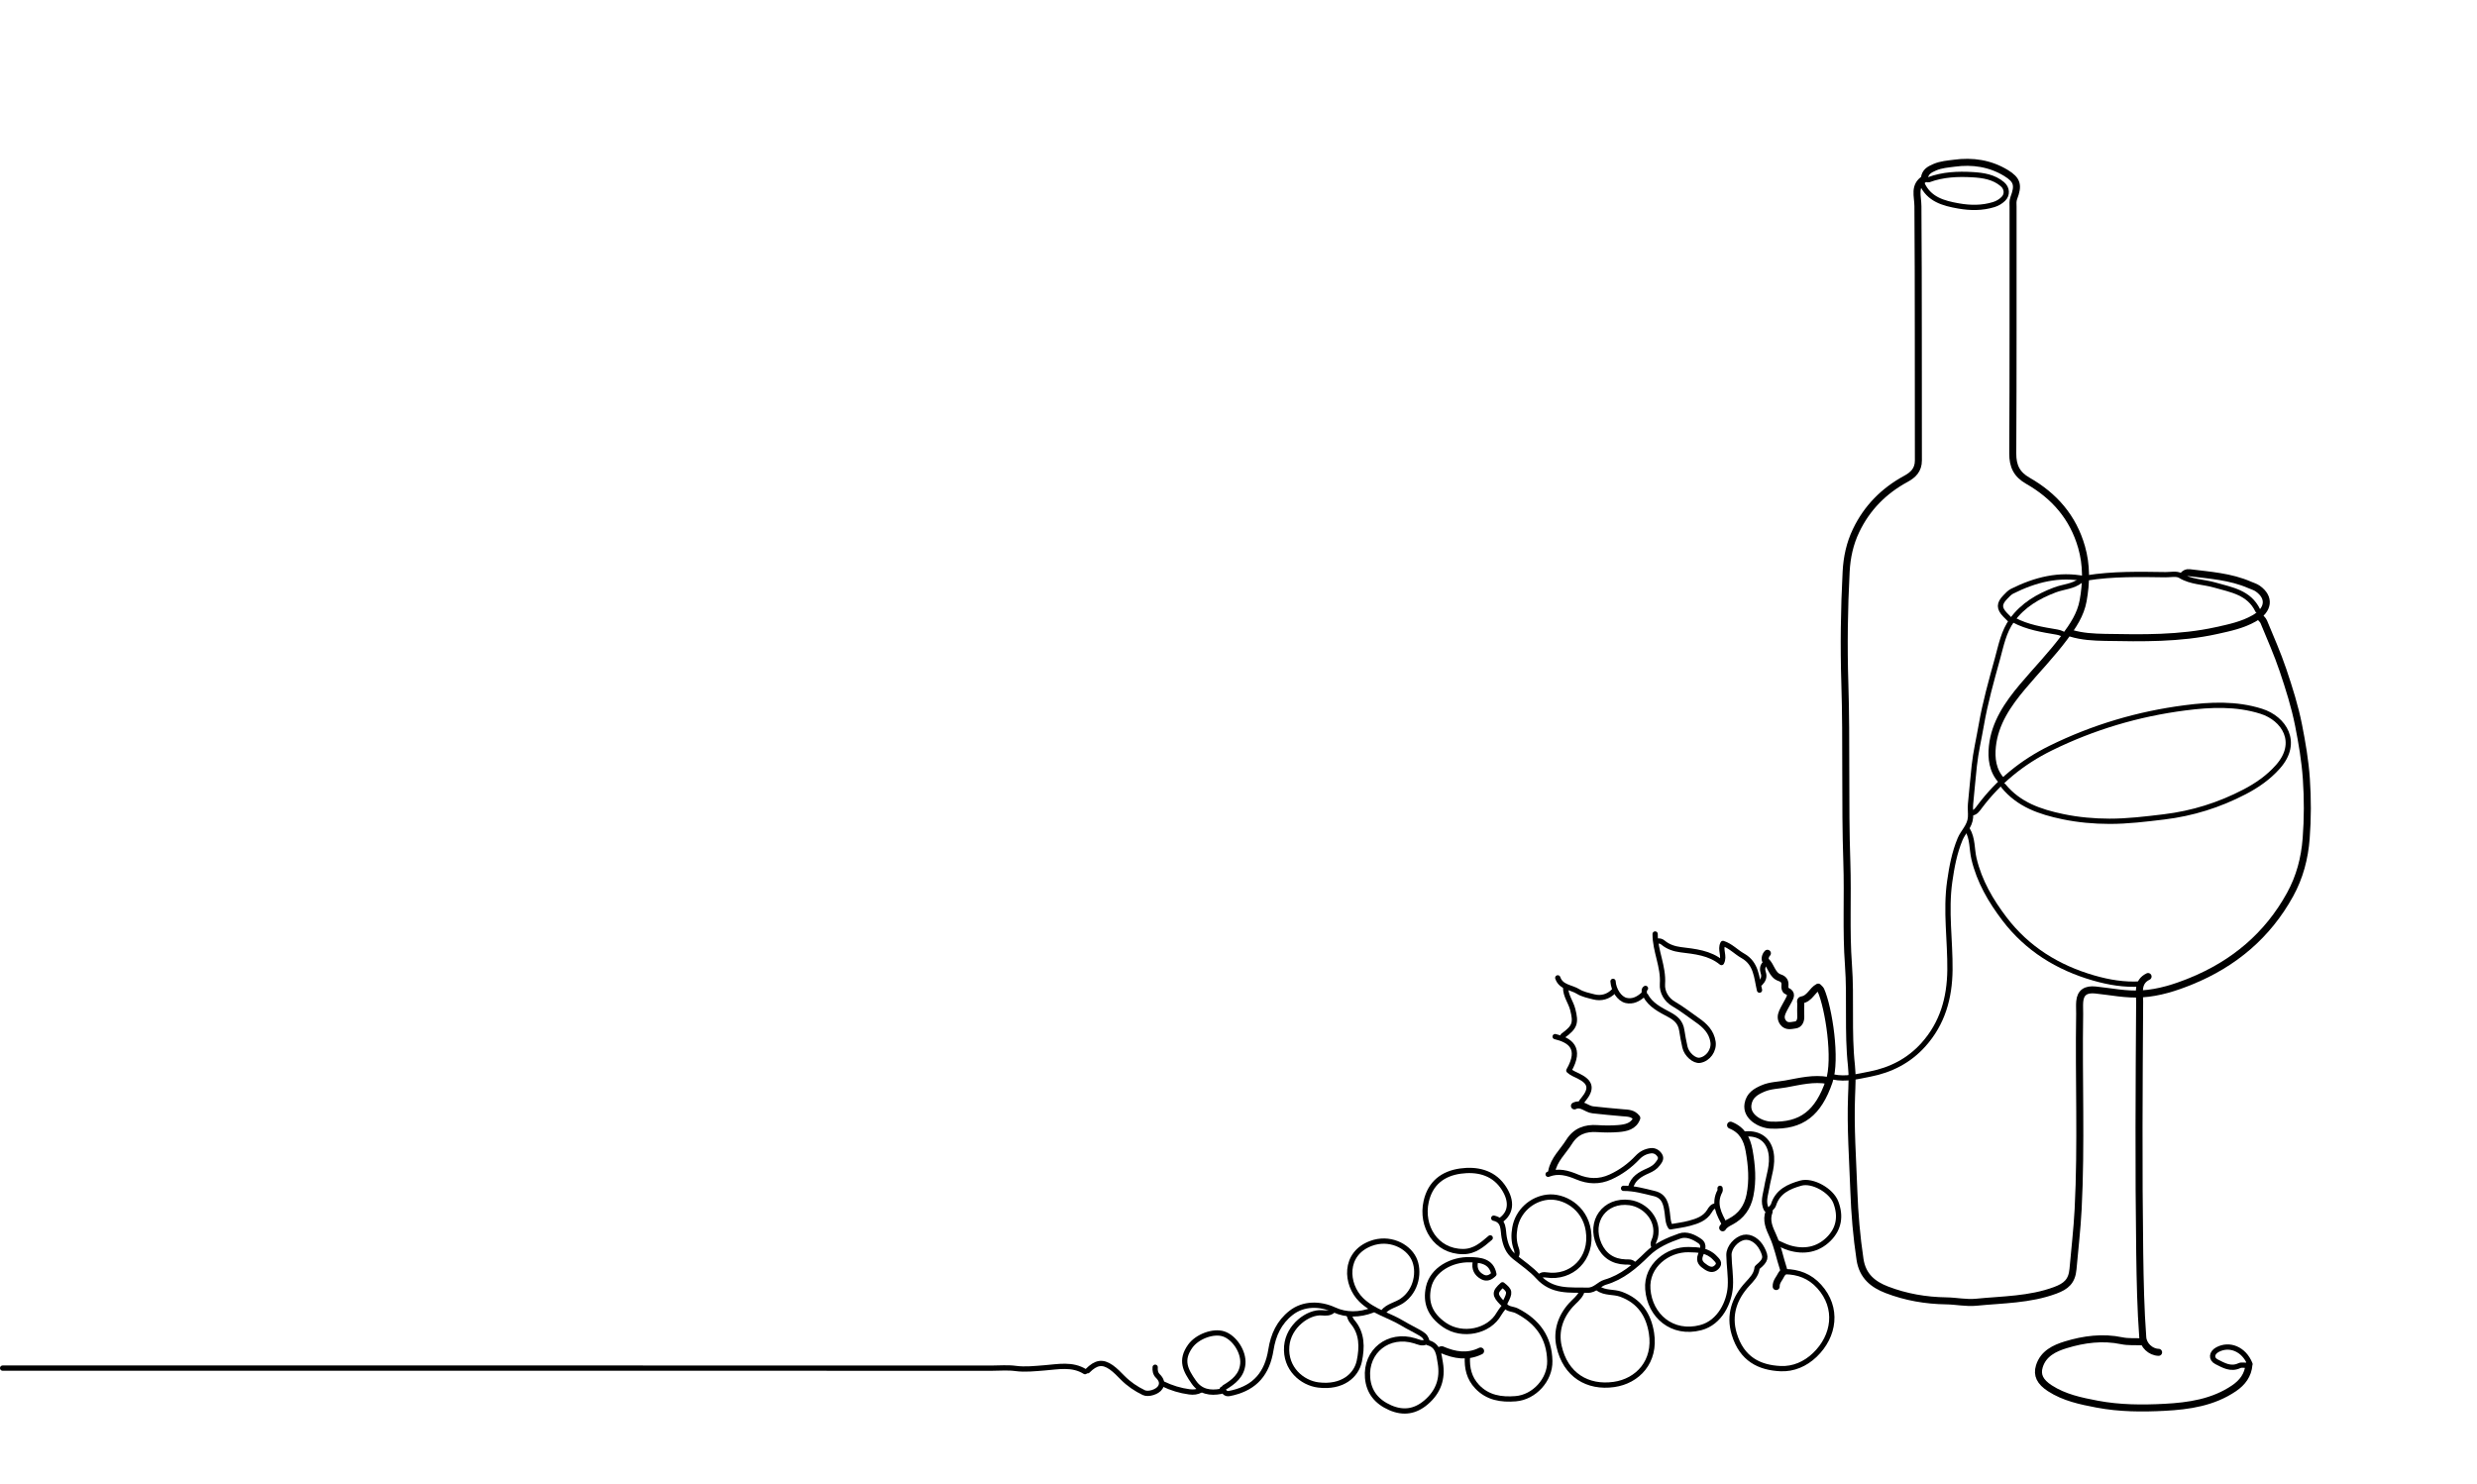 <svg version="1.1" id="Layer_1" xmlns="http://www.w3.org/2000/svg" xmlns:xlink="http://www.w3.org/1999/xlink" x="0px" y="0px"
	 width="100%" viewBox="0 0 1412 846" enable-background="new 0 0 1412 846" xml:space="preserve">
<path fill="" opacity="1" stroke="#000000" stroke-linecap="round" stroke-linejoin="round" stroke-width="3"
	d="
M618.5,782
	C611.238,777.442 603.092,779.26 595.526,779.844
	C590.003,780.27 584.355,780.915 579.04,780.204
	C574.419,779.585 569.999,780.026 565.5,780.024
	C493.5,779.99 421.5,780 349.5,780
	C233.5,780 117.5,780 1.5,780
"/>
<path fill="none" opacity="1" stroke="#000000" stroke-linecap="round" stroke-linejoin="round" stroke-width="4"
	d="
M1141,445
	C1135.795,439.451 1135.042,432.198 1135.745,425.526
	C1137.144,412.249 1144.52,401.51 1152.966,391.471
	C1160.962,381.968 1169.654,373.072 1177.076,363.057
	C1181.761,356.736 1186.061,350.361 1187.479,342.496
	C1189.322,332.276 1189.516,322.194 1186.602,311.971
	C1181.726,294.864 1171.021,282.677 1155.953,274.082
	C1149.643,270.483 1147.328,265.766 1147.368,258.499
	C1147.626,211.667 1147.492,164.833 1147.534,118
	C1147.536,116.343 1147.284,114.708 1147.94,112.977
	C1150.725,105.636 1150.026,102.58 1143.448,98.585
	C1134.437,93.112 1124.4,91.631 1114.007,93.05
	C1110.294,93.556 1106.574,93.768 1102.927,95.33
	C1099.799,96.67 1097.476,97.977 1097.003,101.5
	C1096.981,101.664 1097.067,101.936 1096.99,101.985
	C1090.776,106.026 1093.259,111.721 1093.301,117.501
	C1093.651,165.832 1093.453,214.167 1093.566,262.5
	C1093.578,267.89 1090.59,270.751 1086.487,272.977
	C1073.865,279.824 1064.236,289.557 1058.035,302.517
	C1054.501,309.904 1052.808,317.694 1052.376,325.994
	C1051.275,347.162 1050.974,368.348 1051.639,389.496
	C1052.708,423.5 1051.627,457.523 1052.777,491.491
	C1053.437,511.011 1052.264,530.554 1053.692,549.986
	C1055.1,569.161 1053.317,588.374 1055.403,607.511
	C1056.031,613.275 1055.684,619.174 1055.466,624.999
	C1054.791,643.023 1056.131,661.015 1056.772,678.99
	C1057.236,691.986 1058.343,705.055 1060.293,718.031
	C1061.739,727.654 1067.867,732.37 1075.562,735.339
	C1086.379,739.513 1097.757,741.489 1109.498,741.656
	C1115.139,741.736 1120.832,743.004 1126.494,742.442
	C1141.614,740.939 1156.934,741.082 1171.558,735.657
	C1177.726,733.369 1181.074,730.577 1181.701,723.518
	C1182.706,712.185 1184.032,700.905 1184.625,689.506
	C1186.556,652.34 1184.882,615.164 1185.495,578
	C1185.534,575.667 1185.334,573.319 1185.534,571.003
	C1185.986,565.751 1189.136,563.866 1194.508,564.419
	C1203.315,565.324 1211.996,567.215 1221.008,566.627
	C1230.867,565.984 1240.05,563.028 1248.958,559.397
	C1273.386,549.442 1292.656,533.298 1305.47,509.983
	C1310.926,500.056 1313.752,489.387 1314.62,478.009
	C1315.487,466.634 1315.503,455.384 1314.72,443.985
	C1314.012,433.671 1312.273,423.56 1310.298,413.54
	C1308.194,402.863 1304.871,392.375 1301.39,382.037
	C1298.244,372.695 1294.206,363.651 1290.451,354.52
	C1289.978,353.372 1288.833,352.5 1288,351.5
"/>
<path fill="none" opacity="1" stroke="#000000" stroke-linecap="round" stroke-linejoin="round" stroke-width="3"
	d="
M1142,448
	C1150.793,458.768 1162.914,462.887 1175.977,465.608
	C1184.771,467.44 1193.697,468.221 1202.5,468.239
	C1212.822,468.259 1223.189,466.979 1233.528,465.737
	C1249.849,463.775 1265.038,458.981 1279.485,451.472
	C1286.632,447.757 1293.118,443.257 1298.584,437.075
	C1310.796,423.263 1302.052,409.629 1288.997,405.509
	C1274.685,400.992 1260.064,401.682 1245.508,403.562
	C1218.778,407.015 1193.222,414.602 1169.005,426.511
	C1152.857,434.452 1139.275,445.521 1128.44,459.955
	C1127.349,461.409 1126.215,463.252 1124,463.5
"/>
<path fill="none" opacity="1" stroke="#000000" stroke-linecap="round" stroke-linejoin="round" stroke-width="4"
	d="
M1224.5,556.75
	C1218.052,559.822 1219.73,566.184 1219.697,571.001
	C1219.372,618.832 1219.073,666.673 1219.74,714.497
	C1219.962,730.473 1220.289,746.521 1221.476,762.502
	C1221.803,766.911 1225.858,770.878 1230.5,771
"/>
<path fill="none" opacity="1" stroke="#000000" stroke-linecap="round" stroke-linejoin="round" stroke-width="3"
	d="
M1186,331
	C1181.762,334.402 1176.265,334.49 1171.431,336.318
	C1161.693,339.999 1153.21,344.966 1146.979,353.484
	C1142.151,360.084 1140.72,367.996 1138.636,375.538
	C1135.171,388.074 1131.622,400.609 1129.405,413.484
	C1128.085,421.152 1126.273,428.721 1125.435,436.493
	C1124.644,443.82 1124.015,451.156 1123.289,458.479
	C1123.038,461.016 1123.477,463.505 1123.279,466.022
	C1122.875,471.154 1119.081,474.202 1117.328,478.429
	C1114.096,486.22 1112.607,494.239 1111.425,502.489
	C1109.009,519.358 1111.731,536.165 1111.549,553.001
	C1111.375,568.948 1107.343,583.372 1096.514,595.513
	C1088.291,604.732 1077.834,610.056 1065.974,612.364
	C1059.125,613.696 1052.147,615.56 1045,614
"/>
<path fill="none" opacity="1" stroke="#000000" stroke-linecap="round" stroke-linejoin="round" stroke-width="3"
	d="
M1017.5,725
	C1025.183,725.118 1031.722,727.569 1037.044,733.46
	C1048.047,745.64 1045.78,761.731 1034.508,772.509
	C1029.035,777.743 1022.228,780.618 1015.009,780.295
	C1002.995,779.756 992.882,774.908 988.568,760.48
	C985.333,749.663 988.697,740.139 996.085,732.078
	C998.482,729.463 1000.878,727.123 1001.521,723.504
	C1001.581,723.168 1001.388,722.885 1001.938,722.426
	C1006.673,718.479 1006.984,716.926 1004.5,712
	C1002.166,707.37 997.817,704.679 994,705.5
	C989.759,706.413 985.508,711.107 985.564,715.499
	C985.641,721.502 986.737,727.536 986.365,733.492
	C985.818,742.256 980.55,754.011 969.479,756.92
	C953.282,761.176 940.471,750.18 939.332,735.013
	C938.317,721.489 950.795,712.264 962.501,712.441
	C968.024,712.524 973.379,712.752 977.458,717.04
	C978.827,718.479 980.967,720.162 978.499,722.499
	C976.505,724.387 974.5,723.824 972.5,722.5
	C969.969,720.823 967.969,719.171 969.391,715.458
	C970.341,712.978 972.021,709.724 968.948,707.575
	C965.607,705.239 961.435,703.308 957.56,704.67
	C950.874,707.021 944.224,709.854 939.005,715.005
	C932.031,721.887 924.719,728.211 915.009,731.032
	C911.493,732.054 909.306,735.702 904.998,735.587
	C894.909,735.318 884.9,736.887 876.703,727.767
	C873.022,723.671 867.935,720.24 863.409,716.614
	C859.643,713.597 858.302,709.863 857.465,705.507
	C856.648,701.251 857.696,695.878 851.5,694.5
"/>
<path fill="none" opacity="1" stroke="#000000" stroke-linecap="round" stroke-linejoin="round" stroke-width="3"
	d="
M911,734.5
	C914.875,737.369 919.749,736.317 924.043,737.881
	C934.588,741.724 939.772,749.637 941.415,760.014
	C943.987,776.26 933.621,787.415 919.976,789.331
	C905.069,791.424 892.363,784.035 888.708,767.454
	C886.842,758.985 889.443,750.717 895.507,744.006
	C897.569,741.724 900.162,739.901 901.5,737
"/>
<path fill="none" opacity="1" stroke="#000000" stroke-linecap="round" stroke-linejoin="round" stroke-width="3"
	d="
M1121.5,473
	C1124.586,478.075 1123.959,484.059 1125.254,489.558
	C1128.311,502.541 1134.859,513.649 1142.648,523.887
	C1155.561,540.862 1172.938,551.661 1193.477,557.579
	C1202.206,560.094 1210.94,561.547 1220,561
"/>
<path fill="none" opacity="1" stroke="#000000" stroke-linecap="round" stroke-linejoin="round" stroke-width="3"
	d="
M943.5,532.5
	C943.463,542.192 948.385,551.106 947.672,561.012
	C947.341,565.616 949.971,570.028 954.069,572.38
	C958.804,575.099 963.009,578.495 967.456,581.563
	C971.84,584.588 975.662,588.279 976.499,594
	C977.206,598.831 973.696,603.739 969,604.5
	C965.829,605.014 961.41,601.078 960.49,597.002
	C959.776,593.845 959.169,590.615 958.697,587.471
	C957.986,582.735 955.288,580.482 951.526,578.452
	C946.361,575.666 940.946,573.074 938,567.5
"/>
<path fill="none" opacity="1" stroke="#000000" stroke-linecap="round" stroke-linejoin="round" stroke-width="3"
	d="
M760,747
	C758.138,748.82 755.764,748.652 753.503,748.469
	C745.806,747.845 734.434,755.916 733.493,767.499
	C732.45,780.327 742.303,788.454 751.487,789.602
	C765.121,791.306 773.173,784.251 774.879,775.975
	C776.487,768.169 776.627,760.19 770.939,753.552
	C769.849,752.28 769.488,750.923 769,749.5
"/>
<path fill="none" opacity="1" stroke="#000000" stroke-linecap="round" stroke-linejoin="round" stroke-width="3"
	d="
M855,696
	C862.581,691.107 861.523,683.11 856.359,676.104
	C850.584,668.268 841.588,666.414 832.523,667.664
	C822.565,669.036 815.341,674.472 812.983,684.996
	C809.828,699.074 818.475,713.534 834,713.558
	C840.638,713.569 844.964,709.594 849.5,705.75
"/>
<path fill="none" opacity="1" stroke="#000000" stroke-linecap="round" stroke-linejoin="round" stroke-width="3"
	d="
M813,765
	C810.721,766.293 808.566,765.082 806.515,764.452
	C791.502,759.841 778.337,770.321 779.586,785.493
	C780.256,793.631 784.815,799.231 792.47,802.57
	C800.122,805.907 806.858,804.716 812.976,799.472
	C819.873,793.56 822.591,786.055 821.031,776.995
	C820.201,772.169 819.956,767.129 814,765.5
"/>
<path fill="none" opacity="1" stroke="#000000" stroke-linecap="round" stroke-linejoin="round" stroke-width="3"
	d="
M877.5,728
	C878.622,726.819 879.687,726.602 881.518,726.883
	C895.752,729.069 907.974,717.716 905.423,701.512
	C903.301,688.032 891.161,681.484 882.008,682.57
	C873.095,683.627 865.224,690.476 863.538,700.007
	C862.825,704.035 862.881,708.052 864.387,712.043
	C864.845,713.255 865.116,715.105 864,716.5
"/>
<path fill="none" opacity="1" stroke="#000000" stroke-linecap="round" stroke-linejoin="round" stroke-width="3"
	d="
M857.5,743.5
	C858.818,746.611 862.267,746.117 864.599,747.305
	C876.505,753.369 883.203,762.564 883.457,776.001
	C883.658,786.653 874.616,796.598 863.996,797.452
	C855.808,798.11 848.051,796.961 841.985,790.514
	C837.437,785.68 836.135,779.878 836.5,773.5
"/>
<path fill="none" opacity="1" stroke="#000000" stroke-linecap="round" stroke-linejoin="round" stroke-width="4"
	d="
M1244.5,328
	C1245.437,326.964 1246.533,326.314 1248,326.498
	C1259.677,327.961 1271.504,328.682 1282.5,333.501
	C1284.003,334.16 1285.654,334.613 1286.974,335.537
	C1294.241,340.62 1293.342,347.757 1285.009,352.516
	C1278.309,356.344 1270.907,357.878 1263.504,359.516
	C1242.538,364.154 1221.253,363.775 1200.002,363.39
	C1193.489,363.272 1186.858,362.938 1180.5,361
"/>
<path fill="none" opacity="1" stroke="#000000" stroke-linecap="round" stroke-linejoin="round" stroke-width="4"
	d="
M1042,616
	C1033.82,614.504 1025.94,616.532 1017.995,617.974
	C1013.652,618.762 1009.123,618.789 1005.021,620.549
	C1000.988,622.281 997.296,624.382 996.44,629.49
	C995.233,636.69 1003.527,641.227 1009.501,641.465
	C1027.206,642.172 1036.538,634.446 1042.685,616.563
	C1046.988,604.043 1042.463,574.625 1037.976,564.511
	C1037.725,563.946 1037.127,563.536 1036.446,562.786
	C1032.97,564.596 1031.578,569.435 1027.011,570.079
	C1026.006,570.221 1026.547,571.664 1026.523,572.501
	C1026.457,574.832 1026.425,577.17 1026.521,579.499
	C1026.618,581.884 1025.64,584.058 1023.479,584.339
	C1021.225,584.632 1018.443,585.6 1016.477,583.018
	C1014.978,581.05 1015.182,578.997 1016.043,577.019
	C1017.023,574.771 1018.368,572.684 1019.49,570.495
	C1020.541,568.442 1021.884,566.378 1018.53,564.931
	C1017.584,564.523 1017.377,563.166 1017.493,561.999
	C1017.722,559.698 1017.004,558.256 1014.524,557.427
	C1010.081,555.942 1009.742,550.724 1006.619,547.87
	C1005.859,547.176 1006.181,544.781 1007.5,543.5
"/>
<path fill="none" opacity="1" stroke="#000000" stroke-linecap="round" stroke-linejoin="round" stroke-width="3"
	d="
M788.5,748
	C791.252,744.625 795.666,744.018 799.128,741.69
	C807.565,736.016 809.444,724.63 805.959,717.52
	C802.329,710.116 791.837,705.03 781.472,708.927
	C765.874,714.792 766.94,732.196 775.935,741.066
	C782.674,747.71 791.784,749.792 799.519,754.468
	C802.965,756.552 806.631,758.247 810.101,760.333
	C812.198,761.593 813.042,762.949 813.5,765
"/>
<path fill="none" opacity="1" stroke="#000000" stroke-linecap="round" stroke-linejoin="round" stroke-width="3"
	d="
M1095.5,104.5
	C1099.492,113.692 1107.899,115.916 1116.513,117.427
	C1123.172,118.594 1129.867,118.689 1136.54,116.629
	C1138.742,115.949 1140.474,114.841 1141.938,113.435
	C1144.427,111.044 1144.168,107.329 1141.477,105.027
	C1136.613,100.869 1130.51,99.948 1124.494,99.596
	C1116.049,99.101 1107.592,99.448 1099.482,102.453
	C1098.951,102.65 1098.167,102.167 1097.5,102
"/>
<path fill="none" opacity="1" stroke="#000000" stroke-linecap="round" stroke-linejoin="round" stroke-width="3"
	d="
M1287,348
	C1282.064,337.708 1271.869,336.245 1262.489,333.538
	C1256.002,331.665 1249.021,331.901 1242.896,328.17
	C1240.716,326.841 1237.292,327.689 1234.498,327.649
	C1219.477,327.435 1204.423,327.11 1189.5,329.5
"/>
<path fill="none" opacity="1" stroke="#000000" stroke-linecap="round" stroke-linejoin="round" stroke-width="3"
	d="
M1013,708.5
	C1015.333,709.5 1017.596,710.738 1020.013,711.457
	C1028.378,713.943 1036.201,712.579 1042.418,706.417
	C1048.291,700.596 1049.506,693.352 1046.513,685.495
	C1043.932,678.718 1033.22,672.65 1026.512,674.542
	C1019.647,676.479 1013.338,679.289 1010.949,686.984
	C1010.655,687.933 1009.667,688.667 1009,689.5
"/>
<path fill="none" opacity="1" stroke="#000000" stroke-linecap="round" stroke-linejoin="round" stroke-width="3"
	d="
M929.5,677
	C930.876,671.773 935.021,669.464 939.499,667.497
	C941.619,666.565 943.599,665.414 944.993,663.495
	C946.082,661.997 947.398,660.532 946.007,658.496
	C944.792,656.718 942.976,655.832 941.009,656.073
	C938.103,656.428 935.595,657.684 933.449,659.952
	C929.042,664.611 923.931,668.357 918.018,671.04
	C911.604,673.951 905.335,673.678 898.999,671.002
	C893.661,668.746 888.255,667.193 882.5,669.5
"/>
<path fill="none" opacity="1" stroke="#000000" stroke-linecap="round" stroke-linejoin="round" stroke-width="3"
	d="
M782.25,747
	C775,749.738 767.379,749.911 760.595,746.793
	C752.392,743.022 742.989,743.008 735.987,748.484
	C729.112,753.86 725.819,761.113 724.494,769.499
	C722.343,783.118 715.432,790.879 703,793.999
	C699.141,794.967 698.879,794.877 696.75,792
"/>
<path fill="none" opacity="1" stroke="#000000" stroke-linecap="round" stroke-linejoin="round" stroke-width="3"
	d="
M698,791
	C703.244,787.856 707.916,784.189 708.469,777.497
	C709.033,770.671 703.66,762.53 697.5,760.5
	C691.621,758.563 682.428,761.992 678.491,767.493
	C672.663,775.636 675.853,781.296 680.511,787.992
	C684.357,793.521 689.845,794.417 696,793.25
"/>
<path fill="none" opacity="1" stroke="#000000" stroke-linecap="round" stroke-linejoin="round" stroke-width="3"
	d="
M943,711
	C941.546,709.019 943.144,707.251 943.57,705.517
	C946.011,695.57 937.94,686.83 928.983,685.626
	C914.748,683.713 905.661,696.38 911.536,709.484
	C914.381,715.829 919.457,719.242 926.5,719.492
	C928.311,719.557 930.227,719.189 931.5,721
"/>
<path fill="none" opacity="1" stroke="#000000" stroke-linecap="round" stroke-linejoin="round" stroke-width="3"
	d="
M841,719.5
	C840.248,723.315 841.671,726.16 845.013,727.976
	C847.515,729.336 849.644,728.345 851.585,726.421
	C850.112,718.724 843.532,718.354 837.994,718.19
	C827.608,717.883 816.508,723.771 814.317,733.961
	C812.544,742.211 814.789,749.495 823.525,755.464
	C833.511,762.286 848.805,759.281 854.519,749.011
	C855.212,747.766 856.167,746.667 857,745.5
"/>
<path fill="none" opacity="1" stroke="#000000" stroke-linecap="round" stroke-linejoin="round" stroke-width="4"
	d="
M1221,765
	C1217.167,764.833 1213.227,765.177 1209.52,764.404
	C1198.597,762.128 1187.888,763.55 1177.563,766.707
	C1171.284,768.627 1164.781,771.614 1162.517,779.005
	C1161.004,783.945 1162.881,787.842 1168.507,791.489
	C1176.719,796.811 1186.052,798.76 1195.491,800.547
	C1208.26,802.965 1221.165,803.023 1233.992,802.346
	C1247.822,801.616 1261.571,799.607 1273.499,791.499
	C1278.295,788.239 1281.525,783.985 1282,778
"/>
<path fill="none" opacity="1" stroke="#000000" stroke-linecap="round" stroke-linejoin="round" stroke-width="3"
	d="
M925.5,677.5
	C931.514,677.446 937.23,679.09 943.006,680.473
	C948.948,681.895 949.769,686.737 950.423,691.511
	C950.804,694.296 950.759,697.102 952.262,699.447
	C955.989,698.771 959.556,698.364 962.985,697.443
	C967.432,696.249 971.887,694.784 974.471,690.483
	C975.342,689.034 976.187,687.746 978,687.5
"/>
<path fill="none" opacity="1" stroke="#000000" stroke-linecap="round" stroke-linejoin="round" stroke-width="3"
	d="
M1188.5,330
	C1173.761,326.965 1160.124,330.539 1147.027,337.055
	C1145.493,337.818 1144.244,339.247 1143.017,340.516
	C1139.474,344.185 1139.501,346.841 1143.003,350.497
	C1143.818,351.348 1144.667,352.167 1145.5,353
"/>
<path fill="none" opacity="1" stroke="#000000" stroke-linecap="round" stroke-linejoin="round" stroke-width="4"
	d="
M897.5,630.5
	C901.493,628.579 904.314,632.351 907.973,632.746
	C913.638,633.357 919.328,633.944 925.008,634.408
	C927.979,634.651 930.836,634.559 933.045,637.411
	C931.343,642.143 926.961,643.079 922.495,643.434
	C918.52,643.75 914.485,643.724 910.503,643.45
	C903.682,642.982 898.23,644.982 894.481,650.988
	C890.997,656.569 885.745,661.105 884.5,668
"/>
<path fill="none" opacity="1" stroke="#000000" stroke-linecap="round" stroke-linejoin="round" stroke-width="4"
	d="
M986.5,641.5
	C993.062,644.116 995.883,649.277 997.076,655.987
	C998.591,664.51 999.286,672.931 997.544,681.509
	C996.164,688.301 992.598,693.294 986.494,696.488
	C984.769,697.391 983.069,698.279 982,700
"/>
<path fill="none" opacity="1" stroke="#000000" stroke-linecap="round" stroke-linejoin="round" stroke-width="3"
	d="
M1007,689.5
	C1004.699,685.333 1006.486,681.069 1007.138,677.022
	C1008.21,670.367 1010.865,663.954 1009.51,656.998
	C1008.108,649.799 1002.751,645.886 995,646.5
"/>
<path fill="none" opacity="1" stroke="#000000" stroke-linecap="round" stroke-linejoin="round" stroke-width="3"
	d="
M1282.5,777.5
	C1279.197,769.278 1270.946,765.71 1264,769.5
	C1260.678,771.313 1260.26,774.74 1263.552,776.397
	C1267.528,778.398 1271.598,780.921 1276.546,778.598
	C1277.911,777.956 1279.833,778.5 1281.5,778.5
"/>
<path fill="none" opacity="1" stroke="#000000" stroke-linecap="round" stroke-linejoin="round" stroke-width="3"
	d="
M658.5,779.5
	C658.338,781.365 658.644,783.132 660.014,784.486
	C661.924,786.371 662.913,788.566 661.445,790.966
	C659.822,793.618 654.587,795.21 652.014,793.971
	C647.554,791.821 643.496,789.064 639.983,785.517
	C637.91,783.424 635.851,781.238 633.462,779.555
	C628.505,776.061 624.767,776.728 620,781.5
"/>
<path fill="none" opacity="1" stroke="#000000" stroke-linecap="round" stroke-linejoin="round" stroke-width="3"
	d="
M1003,564.5
	C1001.303,557.284 1001.272,549.324 993.522,544.961
	C989.617,542.763 986.496,539.245 982.166,537.888
	C980.28,541.426 983.316,545.078 981.334,548.769
	C974.549,543.203 966.254,542.488 958.007,541.446
	C954.41,540.991 950.89,539.829 948.046,537.445
	C947.042,536.604 946.133,536.433 945,536.5
"/>
<path fill="none" opacity="1" stroke="#000000" stroke-linecap="round" stroke-linejoin="round" stroke-width="3"
	d="
M1148,353.5
	C1155.659,357.611 1164.127,358.96 1172.522,360.366
	C1174.39,360.678 1175.778,361.364 1177.25,362.25
"/>
<path fill="none" opacity="1" stroke="#000000" stroke-linecap="round" stroke-linejoin="round" stroke-width="3"
	d="
M892.5,563
	C892.383,567.631 895.428,571.243 896.523,575.494
	C898.535,583.302 897.745,585.6 891,590.5
"/>
<path fill="none" opacity="1" stroke="#000000" stroke-linecap="round" stroke-linejoin="round" stroke-width="3"
	d="
M888,557.5
	C889.859,563.005 895.702,562.834 899.625,565.302
	C902.121,566.873 905.526,567.565 908.54,568.344
	C912.708,569.423 916.823,568.322 920,565
"/>
<path fill="none" opacity="1" stroke="#000000" stroke-linecap="round" stroke-linejoin="round" stroke-width="3"
	d="
M886.5,591
	C894.901,593.018 901.742,597.424 894.313,610.324
	C895.909,611.834 897.975,612.562 899.969,613.562
	C906.918,617.046 907.567,620.841 902.483,626.986
	C901.728,627.899 900.949,628.724 901,630
"/>
<path fill="none" opacity="1" stroke="#000000" stroke-linecap="round" stroke-linejoin="round" stroke-width="3"
	d="
M663,789
	C667.758,791.305 672.735,792.842 677.995,793.535
	C680.319,793.841 682.461,793.662 684.5,792.5
"/>
<path fill="none" opacity="1" stroke="#000000" stroke-linecap="round" stroke-linejoin="round" stroke-width="4"
	d="
M1008.5,690.75
	C1006.555,695.713 1008.604,700.194 1010.574,704.466
	C1013.395,710.582 1014.549,717.155 1016.639,723.454
	C1017.276,725.374 1015.962,725.532 1015.519,726.508
	C1014.47,728.82 1012.366,730.681 1012.5,733.5
"/>
<path fill="none" opacity="1" stroke="#000000" stroke-linecap="round" stroke-linejoin="round" stroke-width="3"
	d="
M919.5,559.5
	C919.782,564.28 923.036,569.511 927.023,570.397
	C930.628,571.198 933.734,569.726 936.626,567.141
	C938.051,565.868 936.58,564.272 938,563.5
"/>
<path fill="none" opacity="1" stroke="#000000" stroke-linecap="round" stroke-linejoin="round" stroke-width="4"
	d="
M844,770.25
	C836.533,773.928 829.239,772.683 821.982,769.542
	C821.622,769.386 821,769.833 820.5,770
"/>
<path fill="none" opacity="1" stroke="#000000" stroke-linecap="round" stroke-linejoin="round" stroke-width="3"
	d="
M858,742.5
	C860.957,736.748 860.841,735.979 856.5,732.5
	C851.813,736.67 851.813,738.29 856.5,743
"/>
<path fill="none" opacity="1" stroke="#000000" stroke-linecap="round" stroke-linejoin="round" stroke-width="3"
	d="
M1006,549.5
	C1004.54,550.941 1004.604,552.953 1005.111,554.463
	C1005.974,557.039 1005.09,558.773 1003.5,560.5
"/>
<path fill="none" opacity="1" stroke="#000000" stroke-linecap="round" stroke-linejoin="round" stroke-width="3"
	d="
M980.5,677.5
	C980.5,678 980.682,678.599 980.473,678.985
	C976.618,686.109 979.87,692.185 983.25,698.25
"/>
</svg>
